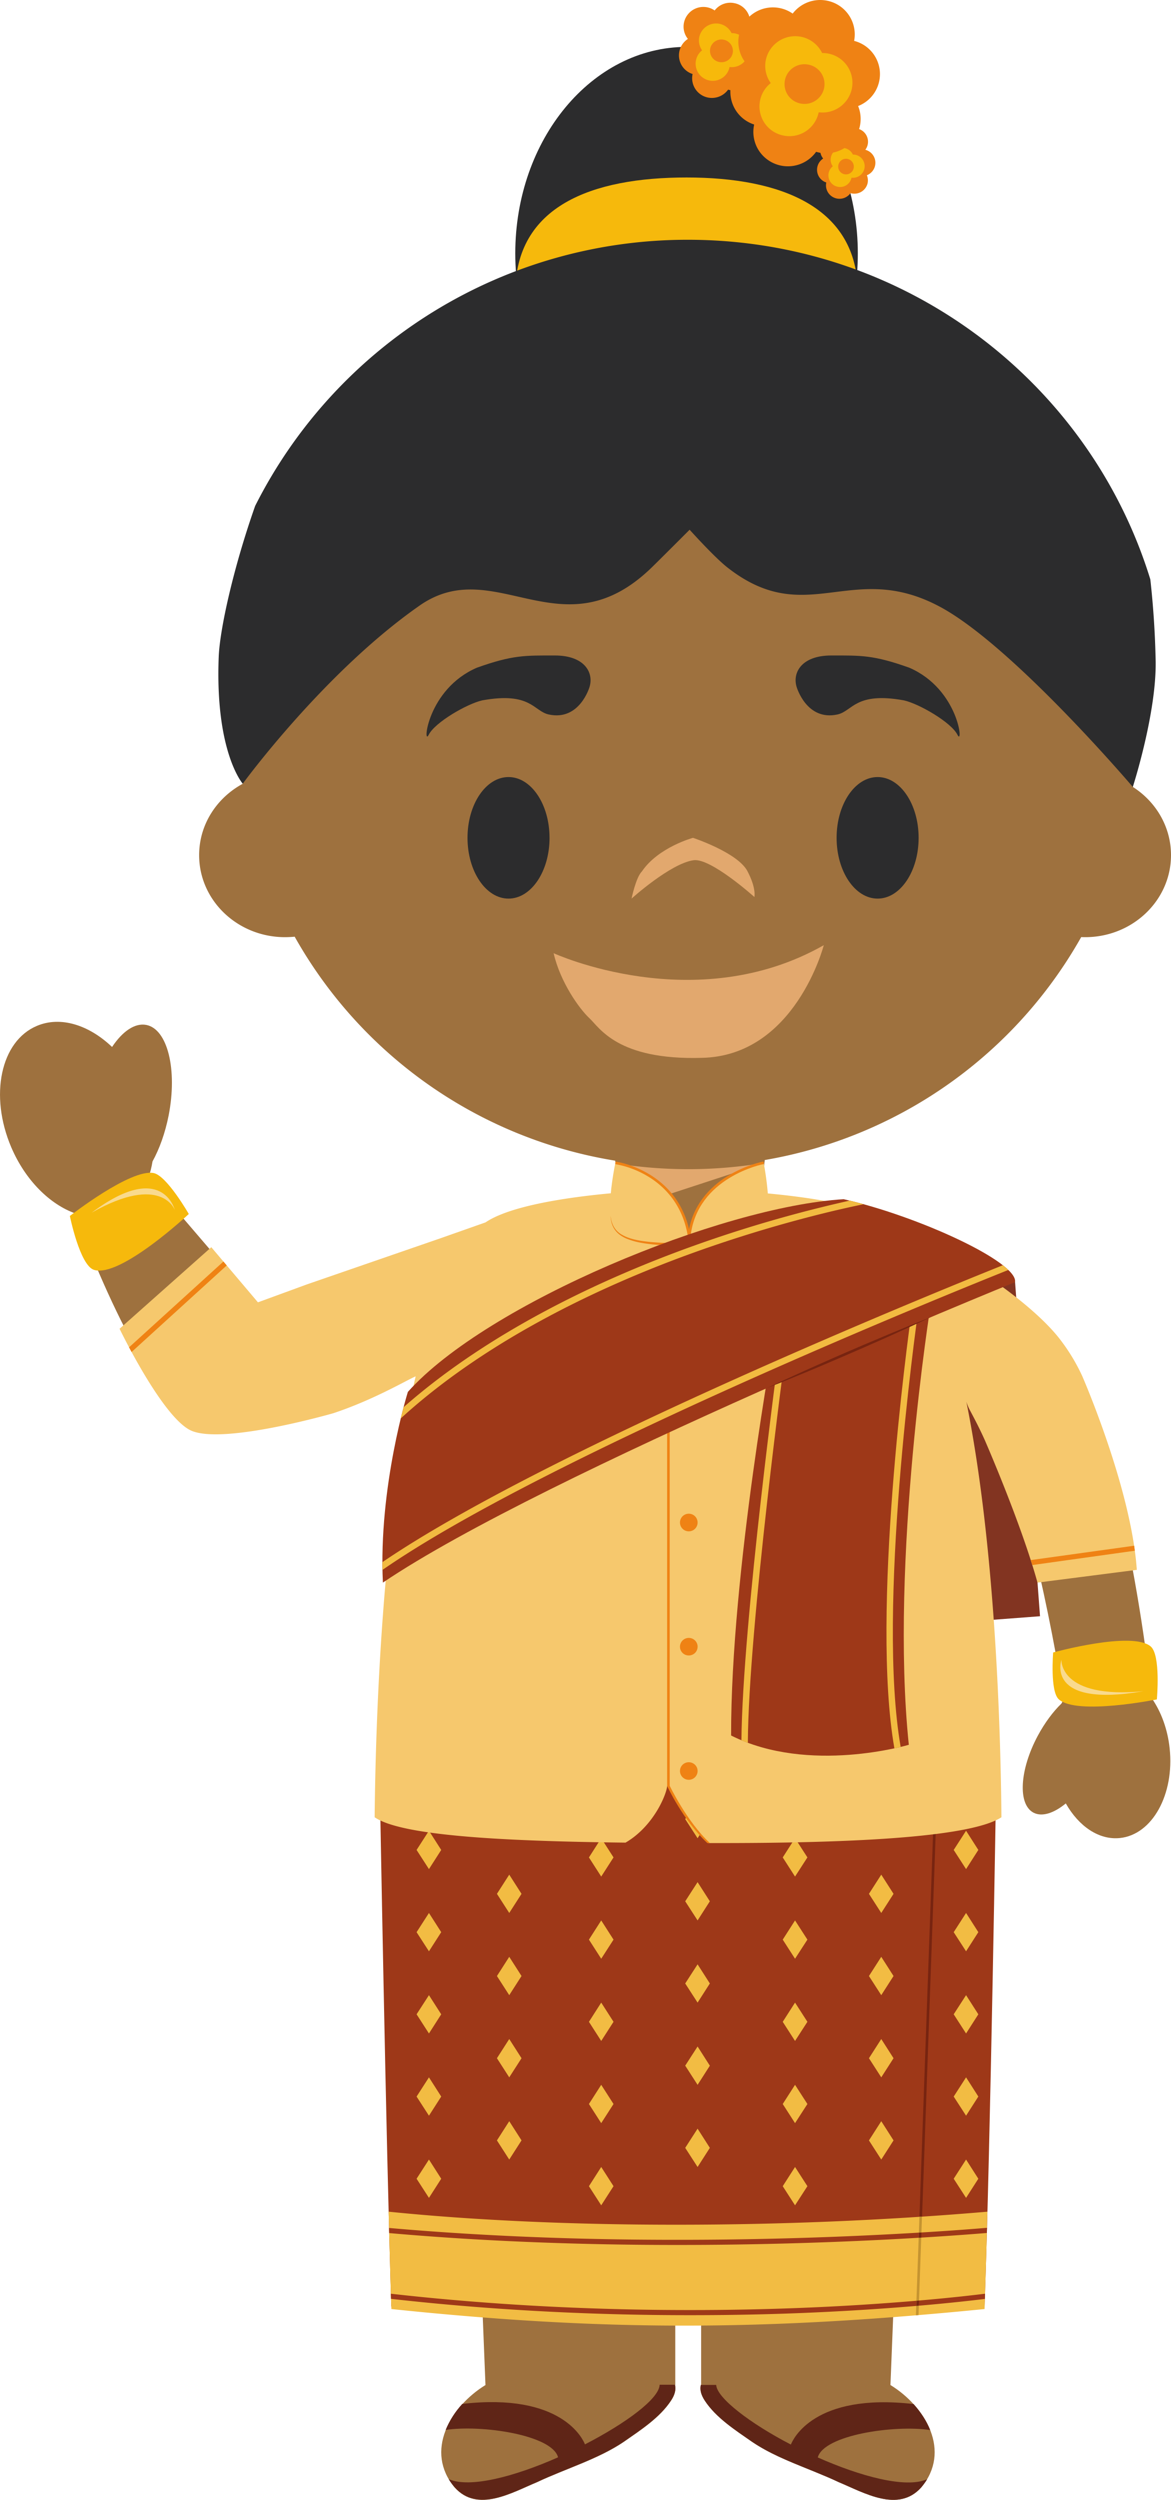<svg xmlns="http://www.w3.org/2000/svg" width="54.912" height="117.221"><g fill-rule="evenodd" stroke-miterlimit="10" data-paper-data="{&quot;isPaintingLayer&quot;:true}" style="mix-blend-mode:normal"><path fill="#823421" d="m47.6 60.12 1.17 15.666-4.545.344-1.238-15.666 4.015-.795z"/><path fill="#9e713e" d="M22.77 111.83h-.005l-.422-10.57h9.323v10.57h-.012c.057.24-.018.485-.182.734-.527.806-1.44 1.393-2.218 1.936-1.21.817-2.73 1.259-4.061 1.888-1.206.503-2.793 1.45-3.871.254-1.425-1.7-.215-3.79 1.45-4.811m10.106 0v-10.57h9.3l-.422 10.57h-.006c1.664 1.02 2.875 3.11 1.447 4.81-1.078 1.196-2.665.25-3.871-.253-1.332-.63-2.855-1.07-4.058-1.888-.78-.543-1.694-1.13-2.221-1.936-.162-.25-.24-.493-.183-.733z" data-paper-data="{&quot;origPos&quot;:null}"/><path fill="#5f2517" d="M32.865 111.83h.72c.023.603 1.587 1.805 3.502 2.797.09-.233 1.08-2.44 5.753-1.9.333.372.606.784.78 1.22-1.688-.255-4.991.232-5.272 1.284 2.01.89 4.118 1.459 5.123 1.024-.048.108-.255.362-.273.382-1.08 1.198-2.666.254-3.872-.25-.36-.171-.734-.327-1.112-.481-.112-.047-.228-.093-.342-.14-.91-.367-1.824-.738-2.604-1.268-.78-.544-1.694-1.128-2.22-1.934-.163-.25-.24-.493-.183-.733m-1.212-.01h-.72c-.023.66-1.587 1.808-3.502 2.797-.09-.233-1.081-2.438-5.753-1.897-.33.358-.594.77-.78 1.22 1.688-.254 4.994.233 5.272 1.284-2.011.89-4.118 1.46-5.123 1.025.048.11.255.36.276.383 1.076 1.198 2.663.25 3.869-.25.36-.171.734-.327 1.112-.481.114-.048.228-.093.345-.14.907-.367 1.82-.74 2.6-1.268.78-.544 1.695-1.133 2.22-1.94.166-.248.24-.494.184-.732"/><path fill="#9e3818" d="M46.715 83.529s-.265 16.838-.545 24.622c-10.43 1.035-17.871 1.035-27.82 0-.244-7.424-.544-24.622-.544-24.622z"/><path fill="#f2bc43" d="m20.115 103.059-.58-.897.58-.9.575.9zm0-3.853-.58-.897.58-.901.575.9zm0-3.855-.58-.9.58-.897.575.898zm0-3.854-.58-.896.58-.901.575.9zm0-3.854-.58-.898.58-.9.575.9zm8.078 15.765-.576-.896.576-.901.577.9zm0-3.853-.576-.897.576-.9.577.9zm0-3.854-.576-.897.576-.901.577.9zm0-3.855-.576-.896.576-.9.577.9zm0-3.853-.576-.897.576-.901.577.9zm9.089 15.415-.577-.896.577-.901.58.9zm0-3.853-.577-.897.577-.9.58.9zm0-3.854-.577-.897.577-.901.58.9zm0-3.855-.577-.896.577-.9.58.9zm0-3.853-.577-.897.577-.901.58.9zm8.02 15.066-.58-.897.58-.9.575.9zm0-3.853-.58-.897.58-.901.575.9zm0-3.855-.58-.9.58-.897.575.898zm0-3.854-.58-.896.58-.901.575.9zm0-3.854-.58-.898.58-.9.575.9zM23.88 101.262l-.577-.897.577-.901.576.9zm0-3.854-.577-.897.577-.9.576.9zm0-3.854-.577-.897.577-.901.576.9zm0-3.854-.577-.897.577-.9.576.9zm0-3.854-.577-.897.577-.9.576.9zm8.832 15.765-.58-.897.58-.9.575.9zm0-3.852-.58-.9.58-.898.575.9zm0-3.856-.58-.897.58-.898.575.898zm0-3.854-.58-.897.58-.898.575.898zm0-3.853-.58-.897.58-.9.575.9zm8.613 15.066-.577-.897.577-.901.576.9zm0-3.854-.577-.897.577-.9.576.9zm0-3.854-.577-.897.577-.901.576.9zm0-3.854-.577-.897.577-.9.576.9zm0-3.854-.577-.897.577-.9.576.9z"/><path fill="#772410" d="m42.953 108.506.814-22.871.123.004-.814 22.866z"/><path fill="#f2bc43" d="M18.223 103.707c8.016.815 18.577.815 28.08 0a578.48 578.48 0 0 1-.134 4.565c-10.426 1.037-17.871 1.037-27.816 0-.044-1.248-.085-2.894-.13-4.565"/><path fill="#9e3818" d="M18.245 104.47c13.003 1.15 25.673.193 28.04-.007l-.007.242c-1.555.129-7.242.562-14.515.562-4.147 0-8.807-.141-13.513-.557a6.495 6.495 0 0 1-.005-.24m27.948 3.084-.007.243c-1.124.14-4.008.457-8.015.636-1.65.075-3.618.127-5.82.127-4.037 0-8.87-.184-14.017-.766 0-.08-.005-.158-.005-.24 7.95.899 15.15.847 19.83.639 4.048-.181 6.942-.503 8.034-.64"/><path fill="#c59430" d="M42.95 108.565v-.007l.165-4.61.12-.01-.163 4.618z"/><path fill="#772410" d="m43.08 104.93.009-.24.123-.007-.01.24zm-.111 3.195.007-.24.123-.012-.01.24z"/><path fill="#9e713e" d="M1.733 48.103c1.11-.47 2.442-.04 3.522.99.486-.73 1.066-1.136 1.603-1.034 1 .192 1.47 2.094 1.05 4.247-.163.822-.43 1.563-.756 2.154-.042.26-.105.515-.191.763l5.082 5.93 10.784-3.838s-1.833 2.889-2.284 3.944c-.33.767-.967 3.199-.967 3.199s-7.877 3.179-10.112 2.373c-2.76-.994-5.932-9.933-5.932-9.933-1.188-.42-2.342-1.548-3.005-3.103-1.036-2.43-.496-4.98 1.206-5.692M49.323 62.448c3.393 4.302 4.69 17.24 4.69 17.24s0-.021-.004-.057c.435.625.743 1.44.84 2.35.229 2.162-.813 4.046-2.33 4.205-.99.104-1.935-.553-2.54-1.622-.56.46-1.114.64-1.515.433-.744-.392-.655-2.006.2-3.605.326-.606.712-1.127 1.113-1.514.032-.066.068-.13.103-.195 0 0-1.473-9.344-3.046-11.552-.787-1.107-1.34-1.915-1.52-2.407-.143-.396-.26-.962-.323-1.247-.504-2.217-3.27-7.22-3.27-7.22s5.954 3.097 7.602 5.19" data-paper-data="{&quot;origPos&quot;:null}"/><path fill="#f6b90c" d="M3.276 57.018s2.843-2.224 3.928-2.013c.62.122 1.649 1.92 1.649 1.92s-3.215 3.009-4.446 2.62c-.664-.211-1.131-2.527-1.131-2.527"/><path fill="#f9da8e" d="M4.298 56.863c3.317-2.486 3.9-.125 3.9-.125s-.624-1.732-3.9.125"/><path fill="#f6b90c" d="M49.653 79.685c-.42-.366-.267-2.2-.267-2.2s3.692-1.017 4.569-.287c.486.4.294 2.488.294 2.488s-3.736.756-4.596 0"/><path fill="#f9da8e" d="M53.632 79.3c-4.656.803-3.858-1.475-3.858-1.475s-.121 1.86 3.857 1.476"/><path fill="#f6c86d" d="M46.179 67.525c-.284-.636-.574-1.166-.734-1.47a2.872 2.872 0 0 1-.13-.33c1.35 6.688 1.608 15.26 1.646 19.487-1.347.877-6.313 1.228-13.743 1.21 0 0-.967-.988-1.934-2.68-.013.352-.611 1.88-1.951 2.66-6.006-.07-10.536-.343-11.765-1.19.045-4.483.344-13.85 1.924-20.676-.474.21-1.986 1.107-3.86 1.73 0 0-5.104 1.474-6.644.826-1.35-.568-3.381-4.786-3.381-4.786l4.302-3.824 2.187 2.585 2.293-.84 6.266-2.164 2.113-.745c1.884-1.277 7.83-1.5 7.83-1.5l1.626.026h.134l1.614-.025s5.869.215 7.782 1.472l-.005-.01s1.029.513 2.369 1.23c1.824.974 4.506 2.826 5.657 4.38.383.51.71 1.057.976 1.636 0 0 2.298 5.257 2.558 9.084l-4.658.598c-.766-2.783-2.472-6.684-2.472-6.684"/><path fill="#ef8214" d="M6.17 63.397c-.043-.077-.08-.147-.118-.22l4.425-4.023.155.183-4.461 4.059m42.237 9.99c-.025-.076-.048-.153-.073-.233l4.85-.674.03.235-4.807.672"/><path fill="#9e713e" d="M35.423 56c.17.022.353.042.545.062l-3.824 2.192-3.358-2.203c.178-.018.342-.034.504-.048-.278-.61-.447-1.295-.447-1.728h7.022c0 .433-.168 1.119-.442 1.726" data-paper-data="{&quot;origPos&quot;:null}"/><path fill="#e2a86e" d="M29.6 56.578a4.99 4.99 0 0 1-.738-2.028c2.315.373 4.676.364 6.99-.025l-.013.01-6.238 2.043"/><path fill="#ef8214" d="M33.279 86.412c-.012.03-.098.02-.121 0-1.158-1.096-1.874-2.67-1.874-2.67V58.066h.12v25.668s.805 1.683 1.875 2.679"/><path fill="#f6c86d" d="M35.288 58.06c-1.323.4-4.17.35-5.53.117-.4-.068-.69-.322-.9-.532-.554-.553 0-3.118 0-3.118 1.126.186 3.233 1.198 3.463 3.464.21-2.278 2.355-3.281 3.49-3.466 0 0 .495 2.513 0 3.12a1.044 1.044 0 0 1-.1.11l-.111.1c-.093.075-.187.168-.313.206"/><path fill="#ef8214" d="M32.26 58c-.243-1.56-1.155-2.405-1.88-2.84a4.438 4.438 0 0 0-1.53-.573l.016-.12c.03.005.766.105 1.573.59.746.445 1.688 1.315 1.94 2.924z"/><path fill="#ef8214" d="m32.379 57.997-.12-.013c.307-2.896 3.508-3.517 3.543-3.521l.02.118c-.032.006-3.144.609-3.443 3.416"/><path fill="#ef8214" d="m28.634 57.022.014.095c.01.06.027.154.07.263a.983.983 0 0 0 .429.507c.078.045.164.088.256.125.37.147.843.21 1.35.246.25.018.512.025.779.032.538.008 1.078.006 1.617-.004.26-.006.52-.017.78-.034a8.45 8.45 0 0 0 .722-.084c.226-.041.44-.095.623-.172.182-.077.337-.181.444-.301a.966.966 0 0 0 .214-.356c.04-.11.06-.201.067-.265.006-.03.009-.054.01-.07l.003-.027v.027l-.004.07c-.01.064-.016.159-.053.272a1.096 1.096 0 0 1-.2.38c-.126.142-.281.255-.454.333-.187.088-.401.15-.634.197-.23.045-.474.08-.73.102-.255.02-.52.034-.788.043-.27.006-.54.011-.81.014-.271 0-.542-.003-.81-.01-.268-.006-.53-.02-.786-.043a7.059 7.059 0 0 1-.732-.097 3.168 3.168 0 0 1-.636-.188 1.57 1.57 0 0 1-.26-.142 1.034 1.034 0 0 1-.42-.546c-.038-.116-.047-.208-.056-.27-.005-.063-.005-.097-.005-.097m4.079 2.238a.413.413 0 1 1-.83 0 .413.413 0 0 1 .83 0m0 6.006a.411.411 0 0 1-.415.409.411.411 0 0 1-.412-.41.414.414 0 1 1 .828 0m-.001 6.127a.413.413 0 1 1-.827 0 .413.413 0 0 1 .827 0m0 5.824c0 .229-.187.41-.415.41a.411.411 0 0 1-.412-.41.414.414 0 1 1 .828 0m-.001 5.826a.413.413 0 1 1-.827 0c0-.228.187-.41.412-.41.228 0 .415.182.415.41"/><path fill="#9e3818" d="M43.652 61.122s-1.93 12.027-1.035 20.692c0 0-4.68 1.399-8.333-.435-.016-7.63 2.06-18.85 2.06-18.85z"/><path fill="#f2bb41" d="M34.768 81.603c.053-5.545 1.77-18.256 1.788-18.387l.299.038c-.02.136-1.754 13.012-1.786 18.467-.1-.038-.201-.075-.301-.118M43.09 61.23c-.171 1.19-1.98 14.24-.855 20.683-.084.022-.184.043-.294.068-1.11-6.34.595-18.987.835-20.692l.314-.06"/><path fill="#9e3818" d="M19.127 65.266c3.714-4.153 14.68-8.688 20.435-9.035 3.473.784 8.186 2.95 8.037 3.89 0 0-22.072 8.964-29.644 14.088-.217-4.495 1.172-8.944 1.172-8.944"/><path fill="#772410" d="M35.968 65.086s.119-.054.326-.154c.208-.095.502-.236.862-.396.358-.163.773-.351 1.222-.55.226-.1.459-.202.69-.306l.717-.313c.238-.104.478-.207.718-.308.24-.1.47-.2.698-.294.45-.192.873-.367 1.238-.516.36-.15.668-.27.878-.356.212-.083.335-.133.335-.133l-.326.154c-.286.134-.573.266-.86.396-.636.292-1.274.578-1.915.856-.237.102-.476.208-.718.312-.24.102-.481.206-.716.308l-.695.297c-.454.19-.876.367-1.238.514-.365.152-.668.27-.883.355z"/><path fill="#f2bb41" d="M40.498 56.467c-.924.186-4.075.872-7.91 2.248-4.013 1.44-9.574 3.942-13.796 7.796l.132-.525c4.216-3.714 9.633-6.143 13.566-7.556a61.246 61.246 0 0 1 7.357-2.133c.217.053.434.11.65.17m-22.56 17.145a14.7 14.7 0 0 1-.004-.362c7.652-5.221 25.794-12.598 29.095-13.923.089.07.174.143.256.222-2.89 1.157-21.708 8.773-29.346 14.063"/><path fill="#2c2c2d" d="M40.226 11.883c0 5.35-3.596 9.686-8.03 9.686-4.437 0-8.033-4.336-8.033-9.686 0-5.348 3.596-9.684 8.033-9.684 4.434 0 8.03 4.336 8.03 9.684"/><path fill="#f6b90c" d="M40.226 13.745c0 5.35-3.596 13.95-8.03 13.95-4.437 0-8.033-8.6-8.033-13.95 0-4.09 3.596-5.423 8.033-5.423 4.434 0 8.03 1.392 8.03 5.423"/><path fill="#ef8214" d="M33.722 1.805a.954.954 0 0 1-.233.214c.168.203.239.47.194.73a.92.92 0 0 1 .388-.283.91.91 0 0 1-.053-.525.963.963 0 0 1-.296-.136m-1.464.02a.914.914 0 0 1-.182-.772.928.928 0 0 1 1.436-.562.924.924 0 0 1 .935-.341c.493.1.812.58.716 1.075a.922.922 0 0 1 .107 1.75c.07.172.087.36.048.54a.93.93 0 0 1-1.104.708l-.07-.02a.94.94 0 0 1-.953.37.924.924 0 0 1-.714-1.095l.002-.007a.918.918 0 0 1-.221-1.646"/><path fill="#f7b90b" d="M32.793 1.73a.807.807 0 0 1 1.512-.177.798.798 0 1 1-.094 1.589c-.002.005-.002.007-.002.012a.803.803 0 1 1-1.286-.795.798.798 0 0 1-.13-.63"/><path fill="#ef8214" d="M33.306 2.27a.534.534 0 0 1 .638-.406.536.536 0 0 1 .413.634.536.536 0 0 1-.64.407.534.534 0 0 1-.411-.634m6.292 5.15a.68.68 0 0 1-.158.145c.113.14.16.32.13.498a.644.644 0 0 1 .265-.195.624.624 0 0 1-.037-.355.583.583 0 0 1-.2-.093m-.997.013a.626.626 0 0 1 .625-1.005c.082.016.16.048.23.095a.63.63 0 1 1 1.122.5.628.628 0 0 1 .073 1.193.65.65 0 0 1 .035.37.637.637 0 0 1-.803.469.636.636 0 0 1-1.048-.022.63.63 0 0 1-.088-.474l.003-.002a.627.627 0 0 1-.149-1.124"/><path fill="#f7b90b" d="M38.966 7.37a.546.546 0 0 1 1.028-.122.542.542 0 0 1 .54.659.546.546 0 0 1-.602.425l-.004.007a.543.543 0 0 1-.65.417.544.544 0 0 1-.226-.958c-.086-.12-.123-.274-.086-.428"/><path fill="#ef8214" d="M39.313 7.739a.366.366 0 1 1 .716.152.366.366 0 0 1-.716-.152m-1.777-4.81a1.712 1.712 0 0 1-.404.375 1.6 1.6 0 0 1 .338 1.277c.176-.223.41-.395.675-.498a1.598 1.598 0 0 1-.09-.917 1.542 1.542 0 0 1-.52-.236m-2.55.037a1.582 1.582 0 0 1-.324-1.35 1.622 1.622 0 0 1 2.51-.98c.383-.5 1.02-.733 1.635-.6a1.61 1.61 0 0 1 1.247 1.88 1.607 1.607 0 0 1 .187 3.055c.119.29.152.619.082.947a1.62 1.62 0 0 1-1.926 1.232c-.044-.01-.085-.021-.126-.032a1.627 1.627 0 0 1-2.683-.056 1.61 1.61 0 0 1-.224-1.214l.002-.01a1.609 1.609 0 0 1-1.08-1.867c.09-.415.342-.777.7-1.006"/><path fill="#f7b90b" d="M35.915 2.8a1.407 1.407 0 0 1 2.638-.313 1.395 1.395 0 0 1 1.389 1.69 1.406 1.406 0 0 1-1.55 1.088c0 .007-.003.014-.005.02a1.399 1.399 0 0 1-1.667 1.067 1.393 1.393 0 0 1-.577-2.456 1.383 1.383 0 0 1-.228-1.096"/><path fill="#ef8214" d="M36.81 3.746a.935.935 0 0 1 1.113-.713.929.929 0 0 1 .72 1.108.938.938 0 0 1-1.117.71.928.928 0 0 1-.715-1.105"/><path fill="#9e713e" d="M53.122 36.899c1.08.69 1.79 1.866 1.79 3.199 0 2.127-1.804 3.847-4.027 3.847-.064 0-.125-.002-.184-.004a21.123 21.123 0 0 1-18.436 10.757 21.12 21.12 0 0 1-18.447-10.776 4.79 4.79 0 0 1-.45.023c-2.225 0-4.03-1.721-4.03-3.847 0-1.436.824-2.685 2.044-3.346a21.13 21.13 0 0 1-.217-3.005c0-11.57 9.447-20.952 21.1-20.952 11.648 0 21.094 9.382 21.094 20.952 0 1.072-.082 2.124-.237 3.152" data-paper-data="{&quot;origPos&quot;:null}"/><path fill="#2c2c2d" d="M54.193 31.018c.034 2.46-1.072 5.882-1.072 5.882s-5.602-6.586-9.017-8.434c-4.177-2.255-6.261 1.069-9.993-1.857-.62-.486-1.772-1.77-1.772-1.77s-1.404 1.406-1.778 1.77c-4.198 4.078-7.342-.683-10.878 1.782-4.496 3.137-8.3 8.357-8.3 8.357s-1.306-1.483-1.126-5.964c.053-1.288.684-4.152 1.708-7.061a22.683 22.683 0 0 1 20.298-12.48c10.21 0 18.843 6.706 21.68 15.925.142 1.279.225 2.563.25 3.85"/><path fill="#2c2c2d" d="M27.646 32.21s-.463 1.61-1.916 1.292c-.71-.156-.835-1.074-3.114-.662-.716.16-2.223 1.033-2.513 1.615-.29.583-.08-2.136 2.26-3.146 1.688-.602 2.26-.573 3.658-.573 1.398 0 1.828.81 1.625 1.474m9.71 0s.463 1.61 1.916 1.292c.71-.156.835-1.074 3.114-.662.716.16 2.223 1.033 2.513 1.615.29.583.08-2.136-2.26-3.146-1.688-.602-2.26-.573-3.658-.573-1.398 0-1.828.81-1.625 1.474M25.77 39.286c0 1.574-.862 2.85-1.924 2.85-1.062 0-1.923-1.276-1.923-2.85s.86-2.85 1.923-2.85c1.062 0 1.923 1.276 1.923 2.85m17.308 0c0 1.574-.86 2.85-1.923 2.85-1.063 0-1.923-1.276-1.923-2.85s.86-2.85 1.923-2.85c1.062 0 1.923 1.276 1.923 2.85"/><path fill="#e2a86e" d="M29.616 42.136s.2-.99.485-1.275c.77-1.135 2.395-1.575 2.395-1.575s2.092.69 2.552 1.56c.427.808.327 1.215.327 1.215s-2.042-1.837-2.85-1.725c-1.084.15-2.91 1.8-2.91 1.8zM25.963 44.697s6.633 3.049 12.667-.377c0 0-1.338 5.196-5.721 5.283-3.958.116-4.792-1.417-5.268-1.857-.473-.441-1.365-1.684-1.68-3.05"/></g></svg>